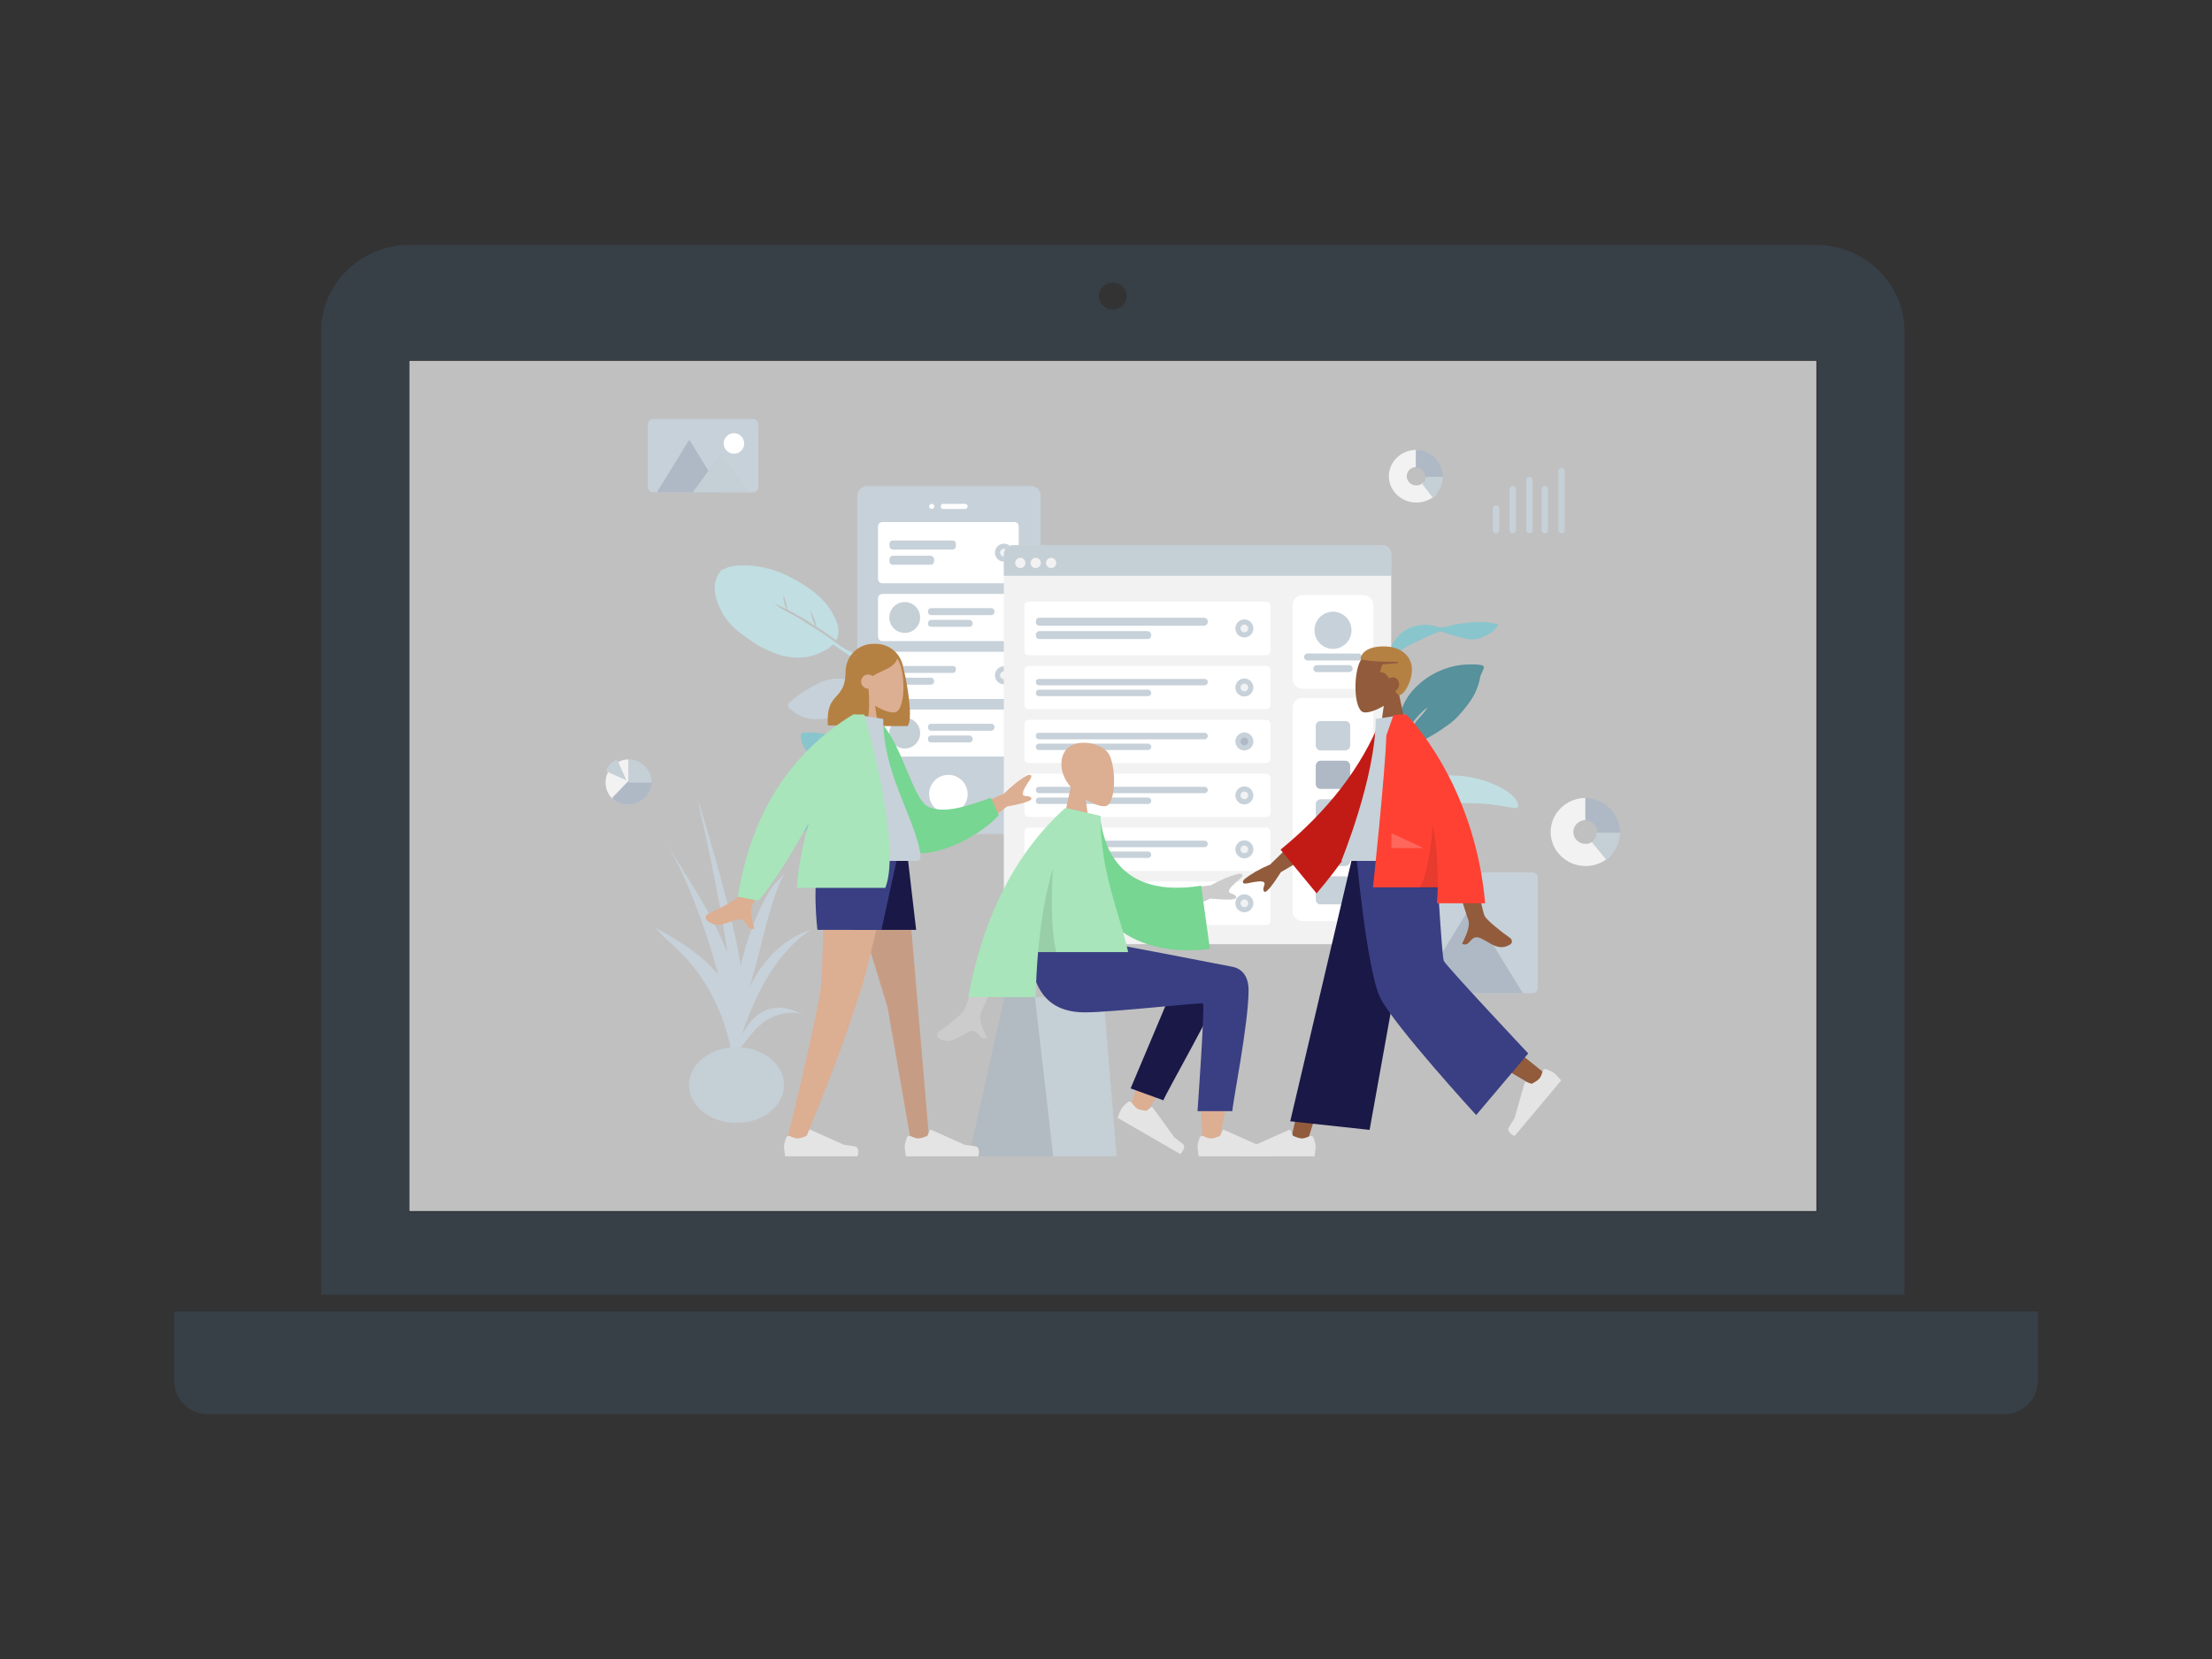 <svg width="4000" height="3000" viewBox="0 0 4000 3000" fill="none" xmlns="http://www.w3.org/2000/svg">
<rect x="0" y="0" width="4000" height="3000" fill="#333333" stroke="none"/>
<path fill-rule="evenodd" clip-rule="evenodd" d="M741.448 442.631H3283.15C3371.56 442.631 3443.89 512.732 3443.89 598.423V2341.38H580.71V598.423C580.71 512.732 653.038 442.631 741.448 442.631ZM2012.3 511.07C1998.43 511.07 1987.19 521.962 1987.19 535.4C1987.19 548.838 1998.43 559.729 2012.3 559.729C2026.17 559.729 2037.42 548.838 2037.42 535.4C2037.42 521.962 2026.17 511.07 2012.3 511.07ZM739.604 651.981H3285V2190.45H739.604V651.981Z" fill="#373F47"/>
<path d="M3285 651.982H739.603V2190.45H3285V651.982Z" fill="#C0C0C0" stroke="black" stroke-width="0.666" stroke-miterlimit="2.613"/>
<path fill-rule="evenodd" clip-rule="evenodd" d="M315.002 2371.52H3685V2497.09C3685 2530.24 3657.88 2557.37 3624.72 2557.37H375.281C342.126 2557.37 315.002 2530.24 315.002 2497.09V2371.52Z" fill="#373F47"/>
<path fill-rule="evenodd" clip-rule="evenodd" d="M2700.92 1127.58C2699.8 1126.76 2697.14 1126.47 2695.9 1126.23C2690.75 1125.21 2685.45 1124.77 2680.2 1124.77C2664.02 1124.8 2647.58 1126.39 2631.67 1129.14C2621.57 1130.88 2609.36 1136.75 2599.31 1133.56C2581.8 1128.01 2564.11 1128.28 2547.5 1136.21C2532.32 1143.46 2520.79 1157.24 2514.06 1172.12C2513.05 1174.37 2508.93 1182.64 2507.76 1188.22C2507.26 1189.36 2506.79 1190.51 2506.35 1191.67C2505.13 1194.98 2504.03 1198.34 2503.01 1201.71C2502.57 1203.15 2501.48 1206.33 2502.78 1206.94C2500.7 1210.78 2498.85 1214.74 2497.32 1218.83C2492.85 1230.71 2487.96 1243.75 2486.39 1256.35C2485.81 1261.01 2485.79 1265.7 2486.33 1270.38C2486.6 1272.69 2486.48 1277.33 2488.05 1279.09C2491.37 1282.82 2493.08 1277.6 2492.7 1275.11C2489.84 1256.17 2495.37 1238.39 2501.92 1220.58C2506.15 1209.07 2513.11 1198.54 2520.9 1189C2527.21 1181.28 2533.98 1175.2 2542.62 1170.08C2553.2 1163.82 2564.5 1158.76 2575.7 1153.69C2583.06 1150.35 2590.44 1147.1 2598.01 1144.22C2599.69 1143.58 2602.34 1141.94 2604.21 1141.93C2608.16 1141.92 2613.75 1144.83 2617.57 1145.91C2630.11 1149.48 2642.81 1154.04 2655.78 1155.86C2664.09 1157.03 2671.88 1155.72 2679.66 1152.95C2680.45 1152.67 2681.78 1151.94 2683.41 1150.9C2689.19 1148.68 2694.65 1145.88 2699.4 1141.85C2702.14 1139.53 2704.63 1136.53 2706.9 1133.78C2707.57 1132.96 2707.87 1132.02 2707.88 1131.12C2708.4 1130.85 2708.74 1130.54 2708.82 1130.17C2709.38 1127.47 2704.22 1127.42 2700.92 1127.58Z" fill="#89C5CC"/>
<path fill-rule="evenodd" clip-rule="evenodd" d="M2679.05 1202.8C2671.85 1201.24 2663.9 1201.36 2656.57 1201.49C2617.23 1202.02 2578.61 1220.48 2553.47 1249.97C2532.06 1275.08 2526.18 1306.29 2521.95 1337.85C2521.53 1340.98 2521.35 1344.1 2521.12 1347.24C2521.07 1347.91 2520.99 1348.51 2520.91 1349.08C2519.25 1350.55 2518.38 1352.27 2519.36 1354.15C2515.7 1362.1 2512.6 1370.25 2509.94 1378.65C2502.11 1403.38 2494.15 1428.58 2499.06 1454.58C2500.2 1440.27 2502.61 1425.64 2505.49 1411.56C2505.66 1410.75 2505.84 1409.95 2506.02 1409.15C2506.05 1409.07 2506.06 1408.99 2506.08 1408.9C2507.1 1404.59 2508.43 1400.41 2510.04 1396.3C2510.06 1396.25 2510.07 1396.21 2510.09 1396.16C2510.3 1395.62 2510.53 1395.08 2510.75 1394.54C2511.21 1393.43 2511.69 1392.31 2512.19 1391.21C2512.36 1390.83 2512.53 1390.45 2512.68 1390.06C2515.03 1384.36 2516.02 1377.94 2518.13 1372.03C2518.63 1370.69 2519.16 1369.36 2519.71 1368.02C2519.74 1367.95 2519.77 1367.87 2519.81 1367.79C2521.29 1364.21 2522.94 1360.68 2524.68 1357.18C2525.63 1356.48 2526.13 1354.73 2526.95 1353.14C2527.12 1352.83 2528.43 1350.74 2528.83 1349.54C2529.85 1347.57 2530.87 1345.61 2531.91 1343.65C2531.87 1343.66 2531.84 1343.67 2531.81 1343.68C2532.84 1341.8 2533.88 1339.92 2534.91 1338.05C2535.13 1337.64 2535.36 1337.23 2535.59 1336.82C2535.96 1336.17 2536.33 1335.51 2536.7 1334.86C2540.14 1328.75 2543.8 1322.76 2547.59 1316.84C2548.94 1314.73 2552.18 1311.71 2552.8 1309.33C2552.82 1309.25 2552.83 1309.17 2552.84 1309.08C2561.07 1297.62 2570.55 1287.05 2581.92 1278.67C2580.54 1280.15 2577.62 1285.14 2576.85 1286.13C2574.49 1289.16 2571.92 1291.98 2569.35 1294.83C2564.74 1299.94 2560.24 1305.21 2556.23 1310.79C2548.92 1320.99 2542.61 1331.72 2536.64 1342.67C2536.59 1342.73 2536.52 1342.79 2536.47 1342.86C2533.47 1346.52 2531.59 1352.06 2529.43 1356.25C2537.97 1352.33 2547.41 1349.77 2556.18 1346.29C2564.92 1342.82 2573.43 1338.96 2581.64 1334.42C2592.55 1328.38 2603.87 1321.57 2614.18 1313.86C2626 1306.6 2635.93 1296.6 2644.69 1286.11C2655.06 1273.69 2664.56 1261.17 2670.44 1246.09C2673.33 1238.69 2675.6 1230.97 2676.95 1223.15C2677 1222.81 2677.08 1222.44 2677.16 1222.06C2678.54 1219.36 2679.77 1216.6 2680.81 1213.78C2682.45 1209.3 2686.32 1204.37 2679.05 1202.8Z" fill="#56919C"/>
<path fill-rule="evenodd" clip-rule="evenodd" d="M2744.37 1451.67C2740.17 1442.15 2731.29 1434.8 2722.57 1429.34C2688.5 1408.05 2648.55 1400.71 2609.09 1402.31C2587.46 1403.18 2565.67 1407.89 2545.12 1414.13C2533.26 1417.73 2521.75 1422.45 2511.43 1429.25C2504.47 1433.84 2498.26 1439.28 2492.57 1445.34C2485.64 1452.72 2478.94 1460.49 2472.99 1468.68C2470.65 1471.91 2457.51 1488.58 2462.92 1492.38C2462.61 1492.8 2462.34 1493.22 2462.14 1493.62C2438.1 1505.07 2416.66 1522.69 2396.48 1539.5C2378.93 1554.13 2361.94 1569.32 2346.54 1586.18C2326.26 1608.37 2307.33 1631.93 2290.01 1656.46C2286.28 1661.74 2282.65 1667.07 2279.05 1672.43C2275.98 1677 2272.91 1681.57 2269.84 1686.15C2266.4 1691.27 2261.72 1696.72 2259.3 1702.44C2257.19 1707.42 2261.53 1709.18 2264.52 1704.78C2268.12 1699.47 2271.5 1693.99 2275.14 1688.69C2279.97 1681.66 2284.81 1674.63 2289.68 1667.63C2323.5 1618.95 2363.62 1575.24 2410.26 1538.44C2429.13 1523.55 2448.36 1510.31 2469.59 1498.89C2488.25 1488.85 2508.41 1480.43 2528.16 1473.2C2547.35 1466.18 2566.77 1459.74 2587.06 1456.3C2603.52 1453.52 2620.28 1452.6 2637.02 1452.47C2658.27 1452.29 2679.35 1452.32 2700.46 1455.19C2711.43 1456.67 2722.32 1458.67 2733.26 1460.36C2735.23 1460.66 2737.3 1461.05 2739.28 1461.21C2745.87 1461.75 2746.65 1456.85 2744.37 1451.67Z" fill="#C1DEE2"/>
<path fill-rule="evenodd" clip-rule="evenodd" d="M1441.49 1258.78C1438.31 1261.27 1435.2 1263.81 1432.16 1266.46C1429.84 1268.48 1425.74 1270.9 1424.91 1273.95C1424.04 1277.13 1426.77 1280.11 1428.93 1282.03C1440.33 1292.19 1453.17 1299.06 1468.97 1300.2C1493.29 1301.96 1514.47 1295.95 1535.57 1284.1C1550.4 1275.78 1560.22 1263.48 1562.36 1246.87C1580.02 1253.98 1597.1 1263.77 1611.61 1275.8C1618.77 1281.74 1624.94 1288.31 1630.64 1295.6C1634.3 1300.27 1637.83 1305.01 1641.11 1309.93C1642.54 1312.07 1643.99 1315.87 1646.34 1317.1C1649.1 1318.55 1652.44 1316.28 1652.3 1313.3C1652.19 1310.83 1649.43 1307.96 1648.14 1305.93C1645.99 1302.57 1643.82 1299.23 1641.53 1295.96C1637.82 1290.66 1633.98 1285.44 1629.81 1280.49C1620.41 1269.36 1608.46 1260.16 1596.07 1252.32C1572.29 1237.28 1546.21 1227.8 1517.28 1227C1499.5 1226.5 1484.54 1232.39 1469.33 1241.18C1459.86 1246.65 1450.08 1252.03 1441.49 1258.78Z" fill="#C7D1D9"/>
<path fill-rule="evenodd" clip-rule="evenodd" d="M1632.65 1259.5C1614.17 1240.42 1595.61 1221.58 1574.96 1204.78C1562.79 1194.88 1549.96 1185.87 1537.4 1176.49C1538.84 1177.76 1540.27 1179.07 1541.65 1180.41C1537.73 1177.74 1532.6 1176.24 1528.44 1173.76C1523.8 1171.01 1519.37 1167.86 1515.02 1164.68C1506.53 1158.48 1498.17 1152.17 1489.45 1146.29C1479.73 1139.75 1469.65 1133.7 1459.77 1127.4C1451.38 1122.06 1442.88 1116.21 1433.91 1111.84C1429.01 1109.45 1424.11 1106.63 1419.2 1104.15C1417.55 1103.32 1400.87 1092.76 1400.91 1092.73C1401.84 1092.03 1410.23 1095.98 1411.53 1096.52C1415.32 1098.07 1418.95 1099.93 1422.59 1101.78C1420.59 1097.82 1419.01 1093.66 1418.15 1089.29C1417.88 1087.94 1415.75 1078.11 1416.84 1077.28C1417.38 1076.87 1422.71 1094.46 1422.98 1096.15C1423.2 1097.52 1423.17 1099.5 1423.62 1100.8C1424.34 1102.9 1424.31 1102.27 1425.9 1103.45C1428.82 1105.62 1432.71 1106.98 1435.87 1108.79C1437.58 1109.74 1442.86 1113.53 1446.05 1114.61C1455.68 1119.3 1465.44 1126.51 1474.59 1132.5C1472.19 1127.98 1470.36 1123.25 1469.03 1118.29C1468.71 1117.11 1465.29 1106.56 1466.12 1105.93C1467.05 1105.22 1473.57 1121.35 1473.96 1122.87C1474.68 1125.71 1474.82 1128.86 1475.72 1131.62C1476.71 1134.65 1479.78 1135.72 1482.55 1137.49C1492.75 1143.98 1502.6 1150.88 1512.28 1158.1C1522.85 1139.27 1510.67 1116.53 1500.4 1100.72C1493 1089.34 1483.04 1079.57 1472.51 1071.05C1458.47 1059.67 1442.41 1050.58 1426.37 1042.27C1407.67 1032.58 1387.47 1026.58 1366.46 1023.81C1355.47 1022.36 1344.23 1022.4 1333.14 1022.87C1327.72 1023.09 1322.51 1023.81 1317.32 1025.58C1314.97 1026.39 1312.71 1027.39 1310.51 1028.52C1308.83 1029.38 1304.78 1030.28 1303.81 1031.56C1295.88 1041.91 1291.83 1052.21 1292.45 1065.21C1293.03 1077.52 1296.91 1089.83 1302.17 1100.8C1308.03 1113.03 1315.57 1124.12 1325.43 1133.43C1332.95 1140.53 1341.36 1146.71 1349.71 1152.81C1379.42 1174.51 1417.09 1193.39 1455.57 1188.54C1468.03 1186.97 1479.87 1182.6 1490.94 1176.67C1493.55 1175.27 1496.15 1173.86 1498.61 1172.21C1500.27 1171.1 1504.71 1166.08 1506.38 1165.9C1508.66 1165.65 1513.6 1170.32 1515.74 1171.74C1532.06 1182.53 1547.96 1193.92 1563.52 1205.76C1580.07 1218.36 1595.82 1231.82 1611.1 1245.9C1617.59 1251.9 1624.05 1257.91 1630.36 1264.1C1631.83 1265.54 1635.42 1270.85 1638.09 1271.09C1639.77 1271.24 1640.91 1269.8 1640.67 1268.24C1640.25 1265.52 1634.55 1261.46 1632.65 1259.5Z" fill="#C1DEE2"/>
<mask id="mask0_0_1" style="mask-type:luminance" maskUnits="userSpaceOnUse" x="1438" y="878" width="445" height="633">
<path d="M1882.2 878.577H1438.68V1510.33H1882.2V878.577Z" fill="white"/>
</mask>
<g mask="url(#mask0_0_1)">
<path fill-rule="evenodd" clip-rule="evenodd" d="M1466.87 1324.52C1463.79 1324.52 1460.72 1324.58 1457.65 1324.74C1455.31 1324.86 1451.73 1324.38 1449.75 1325.84C1447.69 1327.35 1447.83 1330.46 1448.15 1332.65C1449.85 1344.24 1454 1354.52 1462.68 1362.74C1476.05 1375.39 1491.38 1381.81 1509.51 1384.67C1522.25 1386.68 1534.01 1383.89 1543.38 1374.83C1550.24 1387.55 1555.43 1401.63 1558.04 1415.83C1559.33 1422.84 1559.72 1429.77 1559.49 1436.9C1559.35 1441.47 1559.1 1446.04 1558.61 1450.59C1558.39 1452.56 1557.39 1455.55 1558.16 1457.42C1559.07 1459.62 1562.13 1459.83 1563.5 1457.96C1564.65 1456.4 1564.44 1453.34 1564.67 1451.5C1565.06 1448.44 1565.42 1445.38 1565.68 1442.3C1566.1 1437.32 1566.41 1432.33 1566.39 1427.33C1566.34 1416.11 1563.84 1404.84 1560.43 1394.18C1553.88 1373.74 1543.26 1355.57 1526.73 1341.31C1516.57 1332.55 1504.94 1329 1491.75 1327.09C1483.53 1325.9 1475.19 1324.52 1466.87 1324.52Z" fill="#89C5CC"/>
<path fill-rule="evenodd" clip-rule="evenodd" d="M1514.31 1405.81C1481.11 1405.81 1458.74 1432.57 1448.17 1460.39C1444.18 1470.88 1443.25 1482.39 1441.71 1493.4C1441.22 1496.94 1441.4 1502.32 1439.97 1505.47C1439.45 1506.61 1438.26 1507.02 1438.83 1508.58C1439.17 1509.52 1439.85 1510.1 1440.87 1510.28C1442.96 1510.67 1445.91 1508.39 1447.7 1507.5C1462.55 1500.04 1472.31 1488.52 1480.27 1474.43C1485.21 1465.7 1490.21 1456.63 1493.14 1447.04C1494.93 1441.18 1495.98 1435.01 1496.59 1428.93C1496.83 1426.53 1497.06 1424.08 1497.05 1421.68C1497.03 1419.29 1495.92 1418.02 1495.12 1415.94C1506.2 1411.75 1518.71 1410.61 1529.93 1414.95C1540.31 1418.97 1548.93 1426.74 1553.76 1436.5C1555.02 1439.04 1555.98 1441.72 1556.69 1444.45C1557.15 1446.24 1557.17 1448.55 1558.03 1450.17C1560.1 1454.09 1564.46 1451.47 1564.04 1447.82C1562.87 1437.65 1557.05 1427.43 1549.61 1420.36C1540.23 1411.43 1527.51 1405.81 1514.31 1405.81Z" fill="#89C5CC"/>
<path d="M1863.62 878.577H1568.71C1558.45 878.577 1550.14 886.896 1550.14 897.158V1489.42C1550.14 1499.68 1558.45 1508 1568.71 1508H1863.62C1873.88 1508 1882.2 1499.68 1882.2 1489.42V897.158C1882.2 886.896 1873.88 878.577 1863.62 878.577Z" fill="#C7D1D9"/>
<path d="M1715 1470.84C1734.24 1470.84 1749.84 1455.24 1749.84 1436C1749.84 1416.76 1734.24 1401.16 1715 1401.16C1695.77 1401.16 1680.17 1416.76 1680.17 1436C1680.17 1455.24 1695.77 1470.84 1715 1470.84Z" fill="white"/>
<path d="M1684.82 920.384C1687.38 920.384 1689.46 918.304 1689.46 915.739C1689.46 913.173 1687.38 911.094 1684.82 911.094C1682.25 911.094 1680.17 913.173 1680.17 915.739C1680.17 918.304 1682.25 920.384 1684.82 920.384Z" fill="white"/>
<path d="M1745.19 911.094H1705.72C1703.15 911.094 1701.07 913.173 1701.07 915.739C1701.07 918.304 1703.15 920.384 1705.72 920.384H1745.19C1747.76 920.384 1749.84 918.304 1749.84 915.739C1749.84 913.173 1747.76 911.094 1745.19 911.094Z" fill="white"/>
<mask id="mask1_0_1" style="mask-type:luminance" maskUnits="userSpaceOnUse" x="1587" y="943" width="256" height="426">
<path d="M1842.72 943.61H1587.29V1368.65H1842.72V943.61Z" fill="white"/>
</mask>
<g mask="url(#mask1_0_1)">
<mask id="mask2_0_1" style="mask-type:luminance" maskUnits="userSpaceOnUse" x="1587" y="943" width="256" height="113">
<path d="M1842.72 943.61H1587.29V1055.1H1842.72V943.61Z" fill="white"/>
</mask>
<g mask="url(#mask2_0_1)">
<path d="M1833.43 943.61H1596.58C1591.45 943.61 1587.29 947.77 1587.29 952.901V1045.8C1587.29 1050.94 1591.45 1055.1 1596.58 1055.1H1833.43C1838.56 1055.1 1842.72 1050.94 1842.72 1045.8V952.901C1842.72 947.77 1838.56 943.61 1833.43 943.61Z" fill="white"/>
<mask id="mask3_0_1" style="mask-type:luminance" maskUnits="userSpaceOnUse" x="1608" y="977" width="121" height="45">
<path d="M1728.94 977.056H1608.19V1021.65H1728.94V977.056Z" fill="white"/>
</mask>
<g mask="url(#mask3_0_1)">
<path d="M1721.97 977.056H1615.15C1611.31 977.056 1608.19 980.175 1608.19 984.024V986.811C1608.19 990.659 1611.31 993.779 1615.15 993.779H1721.97C1725.82 993.779 1728.94 990.659 1728.94 986.811V984.024C1728.94 980.175 1725.82 977.056 1721.97 977.056Z" fill="#C7D1D9"/>
<path d="M1682.27 1004.93H1615.15C1611.31 1004.93 1608.19 1008.05 1608.19 1011.89V1014.68C1608.19 1018.53 1611.31 1021.65 1615.15 1021.65H1682.27C1686.12 1021.65 1689.24 1018.53 1689.24 1014.68V1011.89C1689.24 1008.05 1686.12 1004.93 1682.27 1004.93Z" fill="#C7D1D9"/>
</g>
<path d="M1815.42 1015.61C1824.4 1015.61 1831.68 1008.33 1831.68 999.353C1831.68 990.374 1824.4 983.095 1815.42 983.095C1806.44 983.095 1799.17 990.374 1799.17 999.353C1799.17 1008.33 1806.44 1015.61 1815.42 1015.61Z" fill="#C7D1D9"/>
<path d="M1815.42 1006.32C1819.27 1006.32 1822.39 1003.2 1822.39 999.353C1822.39 995.505 1819.27 992.385 1815.42 992.385C1811.57 992.385 1808.45 995.505 1808.45 999.353C1808.45 1003.2 1811.57 1006.32 1815.42 1006.32Z" fill="#F2F2F2"/>
</g>
<mask id="mask4_0_1" style="mask-type:luminance" maskUnits="userSpaceOnUse" x="1587" y="1073" width="256" height="87">
<path d="M1842.72 1073.68H1587.29V1159.61H1842.72V1073.68Z" fill="white"/>
</mask>
<g mask="url(#mask4_0_1)">
<path d="M1833.43 1073.68H1596.58C1591.45 1073.68 1587.29 1077.84 1587.29 1082.97V1150.32C1587.29 1155.45 1591.45 1159.61 1596.58 1159.61H1833.43C1838.56 1159.61 1842.72 1155.45 1842.72 1150.32V1082.97C1842.72 1077.84 1838.56 1073.68 1833.43 1073.68Z" fill="white"/>
<mask id="mask5_0_1" style="mask-type:luminance" maskUnits="userSpaceOnUse" x="1677" y="1099" width="122" height="35">
<path d="M1798.6 1099.46H1677.85V1133.83H1798.6V1099.46Z" fill="white"/>
</mask>
<g mask="url(#mask5_0_1)">
<path d="M1792.16 1099.46H1684.3C1680.74 1099.46 1677.85 1102.34 1677.85 1105.9C1677.85 1109.46 1680.74 1112.35 1684.3 1112.35H1792.16C1795.71 1112.35 1798.6 1109.46 1798.6 1105.9C1798.6 1102.34 1795.71 1099.46 1792.16 1099.46Z" fill="#C7D1D9"/>
<path d="M1752.46 1120.94H1684.3C1680.74 1120.94 1677.85 1123.83 1677.85 1127.39C1677.85 1130.95 1680.74 1133.83 1684.3 1133.83H1752.46C1756.02 1133.83 1758.9 1130.95 1758.9 1127.39C1758.9 1123.83 1756.02 1120.94 1752.46 1120.94Z" fill="#C7D1D9"/>
</g>
<path d="M1636.05 1144.52C1651.44 1144.52 1663.92 1132.04 1663.92 1116.64C1663.92 1101.25 1651.44 1088.77 1636.05 1088.77C1620.66 1088.77 1608.19 1101.25 1608.19 1116.64C1608.19 1132.04 1620.66 1144.52 1636.05 1144.52Z" fill="#C5CFD6"/>
</g>
<mask id="mask6_0_1" style="mask-type:luminance" maskUnits="userSpaceOnUse" x="1587" y="1178" width="256" height="87">
<path d="M1842.72 1178.19H1587.29V1264.13H1842.72V1178.19Z" fill="white"/>
</mask>
<g mask="url(#mask6_0_1)">
<path d="M1833.43 1178.19H1596.58C1591.45 1178.19 1587.29 1182.35 1587.29 1187.48V1254.84C1587.29 1259.97 1591.45 1264.13 1596.58 1264.13H1833.43C1838.56 1264.13 1842.72 1259.97 1842.72 1254.84V1187.48C1842.72 1182.35 1838.56 1178.19 1833.43 1178.19Z" fill="white"/>
<mask id="mask7_0_1" style="mask-type:luminance" maskUnits="userSpaceOnUse" x="1608" y="1203" width="121" height="36">
<path d="M1728.94 1203.97H1608.19V1238.35H1728.94V1203.97Z" fill="white"/>
</mask>
<g mask="url(#mask7_0_1)">
<path d="M1722.49 1203.97H1614.63C1611.07 1203.97 1608.19 1206.86 1608.19 1210.42C1608.19 1213.98 1611.07 1216.86 1614.63 1216.86H1722.49C1726.05 1216.86 1728.94 1213.98 1728.94 1210.42C1728.94 1206.86 1726.05 1203.97 1722.49 1203.97Z" fill="#C7D1D9"/>
<path d="M1682.8 1225.46H1614.63C1611.07 1225.46 1608.19 1228.34 1608.19 1231.9C1608.19 1235.46 1611.07 1238.35 1614.63 1238.35H1682.8C1686.35 1238.35 1689.24 1235.46 1689.24 1231.9C1689.24 1228.34 1686.35 1225.46 1682.8 1225.46Z" fill="#C7D1D9"/>
</g>
<path d="M1815.42 1237.42C1824.4 1237.42 1831.68 1230.14 1831.68 1221.16C1831.68 1212.18 1824.4 1204.9 1815.42 1204.9C1806.44 1204.9 1799.17 1212.18 1799.17 1221.16C1799.17 1230.14 1806.44 1237.42 1815.42 1237.42Z" fill="#C7D1D9"/>
<path d="M1815.42 1228.13C1819.27 1228.13 1822.39 1225.01 1822.39 1221.16C1822.39 1217.31 1819.27 1214.19 1815.42 1214.19C1811.57 1214.19 1808.45 1217.31 1808.45 1221.16C1808.45 1225.01 1811.57 1228.13 1815.42 1228.13Z" fill="#F2F2F2"/>
</g>
<mask id="mask8_0_1" style="mask-type:luminance" maskUnits="userSpaceOnUse" x="1587" y="1282" width="256" height="87">
<path d="M1842.72 1282.71H1587.29V1368.65H1842.72V1282.71Z" fill="white"/>
</mask>
<g mask="url(#mask8_0_1)">
<path d="M1833.43 1282.71H1596.58C1591.45 1282.71 1587.29 1286.87 1587.29 1292V1359.36C1587.29 1364.49 1591.45 1368.65 1596.58 1368.65H1833.43C1838.56 1368.65 1842.72 1364.49 1842.72 1359.36V1292C1842.72 1286.87 1838.56 1282.71 1833.43 1282.71Z" fill="white"/>
<mask id="mask9_0_1" style="mask-type:luminance" maskUnits="userSpaceOnUse" x="1677" y="1308" width="122" height="35">
<path d="M1798.6 1308.49H1677.85V1342.87H1798.6V1308.49Z" fill="white"/>
</mask>
<g mask="url(#mask9_0_1)">
<path d="M1792.16 1308.49H1684.3C1680.74 1308.49 1677.85 1311.38 1677.85 1314.94C1677.85 1318.5 1680.74 1321.38 1684.3 1321.38H1792.16C1795.71 1321.38 1798.6 1318.5 1798.6 1314.94C1798.6 1311.38 1795.71 1308.49 1792.16 1308.49Z" fill="#C7D1D9"/>
<path d="M1752.46 1329.98H1684.3C1680.74 1329.98 1677.85 1332.86 1677.85 1336.42C1677.85 1339.98 1680.74 1342.87 1684.3 1342.87H1752.46C1756.02 1342.87 1758.9 1339.98 1758.9 1336.42C1758.9 1332.86 1756.02 1329.98 1752.46 1329.98Z" fill="#C7D1D9"/>
</g>
<path d="M1636.05 1353.55C1651.44 1353.55 1663.92 1341.07 1663.92 1325.68C1663.92 1310.29 1651.44 1297.81 1636.05 1297.81C1620.66 1297.81 1608.19 1310.29 1608.19 1325.68C1608.19 1341.07 1620.66 1353.55 1636.05 1353.55Z" fill="#C5CFD6"/>
</g>
</g>
</g>
<mask id="mask10_0_1" style="mask-type:luminance" maskUnits="userSpaceOnUse" x="1814" y="985" width="703" height="723">
<path d="M2516.13 985.417H1814.85V1707.75H2516.13V985.417Z" fill="white"/>
</mask>
<g mask="url(#mask10_0_1)">
<path d="M2497.55 985.417H1833.43C1823.17 985.417 1814.85 993.736 1814.85 1004V1689.17C1814.85 1699.43 1823.17 1707.75 1833.43 1707.75H2497.55C2507.81 1707.75 2516.13 1699.43 2516.13 1689.17V1004C2516.13 993.736 2507.81 985.417 2497.55 985.417Z" fill="#F2F2F2"/>
<path d="M2465.04 1076H2355.9C2345.64 1076 2337.32 1084.32 2337.32 1094.58V1226.97C2337.32 1237.23 2345.64 1245.55 2355.9 1245.55H2465.04C2475.3 1245.55 2483.62 1237.23 2483.62 1226.97V1094.58C2483.62 1084.32 2475.3 1076 2465.04 1076Z" fill="white"/>
<path d="M2410.47 1173.37C2428.94 1173.37 2443.91 1158.33 2443.91 1139.78C2443.91 1121.23 2428.94 1106.19 2410.47 1106.19C2392 1106.19 2377.03 1121.23 2377.03 1139.78C2377.03 1158.33 2392 1173.37 2410.47 1173.37Z" fill="#C7D1D9"/>
<path d="M2456.42 1181.77H2364.52C2361.04 1181.77 2358.22 1184.59 2358.22 1188.07C2358.22 1191.54 2361.04 1194.36 2364.52 1194.36H2456.42C2459.9 1194.36 2462.72 1191.54 2462.72 1188.07C2462.72 1184.59 2459.9 1181.77 2456.42 1181.77Z" fill="#C7D1D9"/>
<path d="M2439.7 1202.76H2381.24C2377.76 1202.76 2374.94 1205.58 2374.94 1209.06C2374.94 1212.54 2377.76 1215.36 2381.24 1215.36H2439.7C2443.18 1215.36 2446 1212.54 2446 1209.06C2446 1205.58 2443.18 1202.76 2439.7 1202.76Z" fill="#C7D1D9"/>
<path d="M1814.85 1004C1814.85 993.737 1823.17 985.417 1833.43 985.417H2497.55C2507.81 985.417 2516.13 993.737 2516.13 1004V1041.16H1814.85V1004Z" fill="#C5CFD6"/>
<path d="M1845.04 1027.22C1850.17 1027.22 1854.33 1023.06 1854.33 1017.93C1854.33 1012.8 1850.17 1008.64 1845.04 1008.64C1839.91 1008.64 1835.75 1012.8 1835.75 1017.93C1835.75 1023.06 1839.91 1027.22 1845.04 1027.22Z" fill="#F2F2F2"/>
<path d="M1872.91 1027.22C1878.04 1027.22 1882.2 1023.06 1882.2 1017.93C1882.2 1012.8 1878.04 1008.64 1872.91 1008.64C1867.78 1008.64 1863.62 1012.8 1863.62 1017.93C1863.62 1023.06 1867.78 1027.22 1872.91 1027.22Z" fill="#F2F2F2"/>
<path d="M1900.77 1027.22C1905.9 1027.22 1910.06 1023.06 1910.06 1017.93C1910.06 1012.8 1905.9 1008.64 1900.77 1008.64C1895.64 1008.64 1891.48 1012.8 1891.48 1017.93C1891.48 1023.06 1895.64 1027.22 1900.77 1027.22Z" fill="#F2F2F2"/>
<mask id="mask11_0_1" style="mask-type:luminance" maskUnits="userSpaceOnUse" x="2337" y="1261" width="147" height="405">
<path d="M2483.62 1261.81H2337.32V1665.94H2483.62V1261.81Z" fill="white"/>
</mask>
<g mask="url(#mask11_0_1)">
<path d="M2465.04 1261.81H2355.9C2345.64 1261.81 2337.32 1270.13 2337.32 1280.39V1647.36C2337.32 1657.62 2345.64 1665.94 2355.9 1665.94H2465.04C2475.3 1665.94 2483.62 1657.62 2483.62 1647.36V1280.39C2483.62 1270.13 2475.3 1261.81 2465.04 1261.81Z" fill="white"/>
<mask id="mask12_0_1" style="mask-type:luminance" maskUnits="userSpaceOnUse" x="2379" y="1303" width="63" height="333">
<path d="M2441.82 1303.61H2379.12V1635.75H2441.82V1303.61Z" fill="white"/>
</mask>
<g mask="url(#mask12_0_1)">
<path d="M2432.53 1303.61H2388.41C2383.28 1303.61 2379.12 1307.77 2379.12 1312.9V1347.74C2379.12 1352.87 2383.28 1357.03 2388.41 1357.03H2432.53C2437.66 1357.03 2441.82 1352.87 2441.82 1347.74V1312.9C2441.82 1307.77 2437.66 1303.61 2432.53 1303.61Z" fill="#C7D1D9"/>
<path d="M2432.53 1375.62H2388.41C2383.28 1375.62 2379.12 1379.77 2379.12 1384.91V1417.42C2379.12 1422.55 2383.28 1426.71 2388.41 1426.71H2432.53C2437.66 1426.71 2441.82 1422.55 2441.82 1417.42V1384.91C2441.82 1379.77 2437.66 1375.62 2432.53 1375.62Z" fill="#AFB9C5"/>
<path d="M2432.53 1445.29H2388.41C2383.28 1445.29 2379.12 1449.45 2379.12 1454.58V1487.1C2379.12 1492.23 2383.28 1496.39 2388.41 1496.39H2432.53C2437.66 1496.39 2441.82 1492.23 2441.82 1487.1V1454.58C2441.82 1449.45 2437.66 1445.29 2432.53 1445.29Z" fill="#C7D1D9"/>
<path d="M2432.53 1584.65H2388.41C2383.28 1584.65 2379.12 1588.81 2379.12 1593.94V1626.46C2379.12 1631.59 2383.28 1635.75 2388.41 1635.75H2432.53C2437.66 1635.75 2441.82 1631.59 2441.82 1626.46V1593.94C2441.82 1588.81 2437.66 1584.65 2432.53 1584.65Z" fill="#C7D1D9"/>
<path d="M2432.53 1514.97H2388.41C2383.28 1514.97 2379.12 1519.13 2379.12 1524.26V1556.78C2379.12 1561.91 2383.28 1566.07 2388.41 1566.07H2432.53C2437.66 1566.07 2441.82 1561.91 2441.82 1556.78V1524.26C2441.82 1519.13 2437.66 1514.97 2432.53 1514.97Z" fill="#C5CFD6"/>
</g>
</g>
<mask id="mask13_0_1" style="mask-type:luminance" maskUnits="userSpaceOnUse" x="1852" y="1087" width="446" height="586">
<path d="M2297.85 1087.61H1852.01V1672.91H2297.85V1087.61Z" fill="white"/>
</mask>
<g mask="url(#mask13_0_1)">
<mask id="mask14_0_1" style="mask-type:luminance" maskUnits="userSpaceOnUse" x="1852" y="1087" width="446" height="99">
<path d="M2297.85 1087.61H1852.01V1185.16H2297.85V1087.61Z" fill="white"/>
</mask>
<g mask="url(#mask14_0_1)">
<path d="M2288.56 1087.61H1861.3C1856.17 1087.61 1852.01 1091.77 1852.01 1096.9V1175.87C1852.01 1181 1856.17 1185.16 1861.3 1185.16H2288.56C2293.69 1185.16 2297.85 1181 2297.85 1175.87V1096.9C2297.85 1091.77 2293.69 1087.61 2288.56 1087.61Z" fill="white"/>
<mask id="mask15_0_1" style="mask-type:luminance" maskUnits="userSpaceOnUse" x="1872" y="1116" width="313" height="40">
<path d="M2184.07 1116.88H1872.91V1155.9H2184.07V1116.88Z" fill="white"/>
</mask>
<g mask="url(#mask15_0_1)">
<path d="M2177.1 1116.88H1879.87C1876.03 1116.88 1872.91 1120 1872.91 1123.84V1124.54C1872.91 1128.39 1876.03 1131.51 1879.87 1131.51H2177.1C2180.95 1131.51 2184.07 1128.39 2184.07 1124.54V1123.84C2184.07 1120 2180.95 1116.88 2177.1 1116.88Z" fill="#C7D1D9"/>
<path d="M2074.8 1141.26H1879.87C1876.03 1141.26 1872.91 1144.38 1872.91 1148.23V1148.93C1872.91 1152.78 1876.03 1155.9 1879.87 1155.9H2074.8C2078.65 1155.9 2081.77 1152.78 2081.77 1148.93V1148.23C2081.77 1144.38 2078.65 1141.26 2074.8 1141.26Z" fill="#C7D1D9"/>
</g>
<path d="M2250.2 1152.64C2259.18 1152.64 2266.46 1145.37 2266.46 1136.39C2266.46 1127.41 2259.18 1120.13 2250.2 1120.13C2241.22 1120.13 2233.95 1127.41 2233.95 1136.39C2233.95 1145.37 2241.22 1152.64 2250.2 1152.64Z" fill="#C7D1D9"/>
<path d="M2250.2 1143.35C2254.05 1143.35 2257.17 1140.23 2257.17 1136.39C2257.17 1132.54 2254.05 1129.42 2250.2 1129.42C2246.35 1129.42 2243.24 1132.54 2243.24 1136.39C2243.24 1140.23 2246.35 1143.35 2250.2 1143.35Z" fill="#F2F2F2"/>
</g>
<mask id="mask16_0_1" style="mask-type:luminance" maskUnits="userSpaceOnUse" x="1852" y="1203" width="446" height="80">
<path d="M2297.85 1203.74H1852.01V1282.71H2297.85V1203.74Z" fill="white"/>
</mask>
<g mask="url(#mask16_0_1)">
<path d="M2288.56 1203.74H1861.3C1856.17 1203.74 1852.01 1207.9 1852.01 1213.03V1273.42C1852.01 1278.55 1856.17 1282.71 1861.3 1282.71H2288.56C2293.69 1282.71 2297.85 1278.55 2297.85 1273.42V1213.03C2297.85 1207.9 2293.69 1203.74 2288.56 1203.74Z" fill="white"/>
<mask id="mask17_0_1" style="mask-type:luminance" maskUnits="userSpaceOnUse" x="1872" y="1227" width="313" height="33">
<path d="M2184.07 1227.43H1872.91V1259.02H2184.07V1227.43Z" fill="white"/>
</mask>
<g mask="url(#mask17_0_1)">
<path d="M2178.15 1227.43H1878.83C1875.56 1227.43 1872.91 1230.08 1872.91 1233.36C1872.91 1236.63 1875.56 1239.28 1878.83 1239.28H2178.15C2181.42 1239.28 2184.07 1236.63 2184.07 1233.36C2184.07 1230.08 2181.42 1227.43 2178.15 1227.43Z" fill="#C7D1D9"/>
<path d="M2075.85 1247.18H1878.83C1875.56 1247.18 1872.91 1249.83 1872.91 1253.1C1872.91 1256.37 1875.56 1259.02 1878.83 1259.02H2075.85C2079.12 1259.02 2081.77 1256.37 2081.77 1253.1C2081.77 1249.83 2079.12 1247.18 2075.85 1247.18Z" fill="#C7D1D9"/>
</g>
<path d="M2250.2 1259.48C2259.18 1259.48 2266.46 1252.21 2266.46 1243.23C2266.46 1234.25 2259.18 1226.97 2250.2 1226.97C2241.22 1226.97 2233.95 1234.25 2233.95 1243.23C2233.95 1252.21 2241.22 1259.48 2250.2 1259.48Z" fill="#C7D1D9"/>
<path d="M2250.2 1250.19C2254.05 1250.19 2257.17 1247.07 2257.17 1243.23C2257.17 1239.38 2254.05 1236.26 2250.2 1236.26C2246.35 1236.26 2243.24 1239.38 2243.24 1243.23C2243.24 1247.07 2246.35 1250.19 2250.2 1250.19Z" fill="#F2F2F2"/>
</g>
<mask id="mask18_0_1" style="mask-type:luminance" maskUnits="userSpaceOnUse" x="1852" y="1301" width="446" height="80">
<path d="M2297.85 1301.29H1852.01V1380.26H2297.85V1301.29Z" fill="white"/>
</mask>
<g mask="url(#mask18_0_1)">
<path d="M2288.56 1301.29H1861.3C1856.17 1301.29 1852.01 1305.45 1852.01 1310.58V1370.97C1852.01 1376.1 1856.17 1380.26 1861.3 1380.26H2288.56C2293.69 1380.26 2297.85 1376.1 2297.85 1370.97V1310.58C2297.85 1305.45 2293.69 1301.29 2288.56 1301.29Z" fill="white"/>
<mask id="mask19_0_1" style="mask-type:luminance" maskUnits="userSpaceOnUse" x="1872" y="1324" width="313" height="33">
<path d="M2184.07 1324.98H1872.91V1356.57H2184.07V1324.98Z" fill="white"/>
</mask>
<g mask="url(#mask19_0_1)">
<path d="M2178.15 1324.98H1878.83C1875.56 1324.98 1872.91 1327.63 1872.91 1330.91C1872.91 1334.18 1875.56 1336.83 1878.83 1336.83H2178.15C2181.42 1336.83 2184.07 1334.18 2184.07 1330.91C2184.07 1327.63 2181.42 1324.98 2178.15 1324.98Z" fill="#C7D1D9"/>
<path d="M2075.85 1344.72H1878.83C1875.56 1344.72 1872.91 1347.38 1872.91 1350.65C1872.91 1353.92 1875.56 1356.57 1878.83 1356.57H2075.85C2079.12 1356.57 2081.77 1353.92 2081.77 1350.65C2081.77 1347.38 2079.12 1344.72 2075.85 1344.72Z" fill="#C7D1D9"/>
</g>
<path d="M2250.2 1357.03C2259.18 1357.03 2266.46 1349.76 2266.46 1340.78C2266.46 1331.8 2259.18 1324.52 2250.2 1324.52C2241.22 1324.52 2233.95 1331.8 2233.95 1340.78C2233.95 1349.76 2241.22 1357.03 2250.2 1357.03Z" fill="#C7D1D9"/>
<path d="M2250.2 1347.74C2254.05 1347.74 2257.17 1344.62 2257.17 1340.78C2257.17 1336.93 2254.05 1333.81 2250.2 1333.81C2246.35 1333.81 2243.24 1336.93 2243.24 1340.78C2243.24 1344.62 2246.35 1347.74 2250.2 1347.74Z" fill="#AFB9C5"/>
</g>
<mask id="mask20_0_1" style="mask-type:luminance" maskUnits="userSpaceOnUse" x="1852" y="1593" width="446" height="80">
<path d="M2297.85 1593.94H1852.01V1672.91H2297.85V1593.94Z" fill="white"/>
</mask>
<g mask="url(#mask20_0_1)">
<path d="M2288.56 1593.94H1861.3C1856.17 1593.94 1852.01 1598.1 1852.01 1603.23V1663.62C1852.01 1668.75 1856.17 1672.91 1861.3 1672.91H2288.56C2293.69 1672.91 2297.85 1668.75 2297.85 1663.62V1603.23C2297.85 1598.1 2293.69 1593.94 2288.56 1593.94Z" fill="white"/>
<mask id="mask21_0_1" style="mask-type:luminance" maskUnits="userSpaceOnUse" x="1872" y="1617" width="313" height="33">
<path d="M2184.07 1617.63H1872.91V1649.22H2184.07V1617.63Z" fill="white"/>
</mask>
<g mask="url(#mask21_0_1)">
<path d="M2178.15 1617.63H1878.83C1875.56 1617.63 1872.91 1620.28 1872.91 1623.55C1872.91 1626.82 1875.56 1629.48 1878.83 1629.48H2178.15C2181.42 1629.48 2184.07 1626.82 2184.07 1623.55C2184.07 1620.28 2181.42 1617.63 2178.15 1617.63Z" fill="#C7D1D9"/>
<path d="M2075.85 1637.37H1878.83C1875.56 1637.37 1872.91 1640.02 1872.91 1643.3C1872.91 1646.57 1875.56 1649.22 1878.83 1649.22H2075.85C2079.12 1649.22 2081.77 1646.57 2081.77 1643.3C2081.77 1640.02 2079.12 1637.37 2075.85 1637.37Z" fill="#C7D1D9"/>
</g>
<path d="M2250.2 1649.68C2259.18 1649.68 2266.46 1642.4 2266.46 1633.42C2266.46 1624.45 2259.18 1617.17 2250.2 1617.17C2241.22 1617.17 2233.95 1624.45 2233.95 1633.42C2233.95 1642.4 2241.22 1649.68 2250.2 1649.68Z" fill="#C7D1D9"/>
<path d="M2250.2 1640.39C2254.05 1640.39 2257.17 1637.27 2257.17 1633.42C2257.17 1629.58 2254.05 1626.46 2250.2 1626.46C2246.35 1626.46 2243.24 1629.58 2243.24 1633.42C2243.24 1637.27 2246.35 1640.39 2250.2 1640.39Z" fill="#F2F2F2"/>
</g>
<mask id="mask22_0_1" style="mask-type:luminance" maskUnits="userSpaceOnUse" x="1852" y="1496" width="446" height="80">
<path d="M2297.85 1496.39H1852.01V1575.36H2297.85V1496.39Z" fill="white"/>
</mask>
<g mask="url(#mask22_0_1)">
<path d="M2288.56 1496.39H1861.3C1856.17 1496.39 1852.01 1500.55 1852.01 1505.68V1566.07C1852.01 1571.2 1856.17 1575.36 1861.3 1575.36H2288.56C2293.69 1575.36 2297.85 1571.2 2297.85 1566.07V1505.68C2297.85 1500.55 2293.69 1496.39 2288.56 1496.39Z" fill="white"/>
<mask id="mask23_0_1" style="mask-type:luminance" maskUnits="userSpaceOnUse" x="1872" y="1520" width="313" height="32">
<path d="M2184.07 1520.08H1872.91V1551.67H2184.07V1520.08Z" fill="white"/>
</mask>
<g mask="url(#mask23_0_1)">
<path d="M2178.15 1520.08H1878.83C1875.56 1520.08 1872.91 1522.73 1872.91 1526C1872.91 1529.27 1875.56 1531.93 1878.83 1531.93H2178.15C2181.42 1531.93 2184.07 1529.27 2184.07 1526C2184.07 1522.73 2181.42 1520.08 2178.15 1520.08Z" fill="#C7D1D9"/>
<path d="M2075.85 1539.82H1878.83C1875.56 1539.82 1872.91 1542.47 1872.91 1545.75C1872.91 1549.02 1875.56 1551.67 1878.83 1551.67H2075.85C2079.12 1551.67 2081.77 1549.02 2081.77 1545.75C2081.77 1542.47 2079.12 1539.82 2075.85 1539.82Z" fill="#C7D1D9"/>
</g>
<path d="M2250.2 1552.13C2259.18 1552.13 2266.46 1544.85 2266.46 1535.87C2266.46 1526.9 2259.18 1519.62 2250.2 1519.62C2241.22 1519.62 2233.95 1526.9 2233.95 1535.87C2233.95 1544.85 2241.22 1552.13 2250.2 1552.13Z" fill="#C7D1D9"/>
<path d="M2250.2 1542.84C2254.05 1542.84 2257.17 1539.72 2257.17 1535.87C2257.17 1532.03 2254.05 1528.91 2250.2 1528.91C2246.35 1528.91 2243.24 1532.03 2243.24 1535.87C2243.24 1539.72 2246.35 1542.84 2250.2 1542.84Z" fill="#F2F2F2"/>
</g>
<mask id="mask24_0_1" style="mask-type:luminance" maskUnits="userSpaceOnUse" x="1852" y="1398" width="446" height="80">
<path d="M2297.85 1398.84H1852.01V1477.81H2297.85V1398.84Z" fill="white"/>
</mask>
<g mask="url(#mask24_0_1)">
<path d="M2288.56 1398.84H1861.3C1856.17 1398.84 1852.01 1403 1852.01 1408.13V1468.52C1852.01 1473.65 1856.17 1477.81 1861.3 1477.81H2288.56C2293.69 1477.81 2297.85 1473.65 2297.85 1468.52V1408.13C2297.85 1403 2293.69 1398.84 2288.56 1398.84Z" fill="white"/>
<mask id="mask25_0_1" style="mask-type:luminance" maskUnits="userSpaceOnUse" x="1872" y="1422" width="313" height="33">
<path d="M2184.07 1422.53H1872.91V1454.12H2184.07V1422.53Z" fill="white"/>
</mask>
<g mask="url(#mask25_0_1)">
<path d="M2178.15 1422.53H1878.83C1875.56 1422.53 1872.91 1425.18 1872.91 1428.45C1872.91 1431.73 1875.56 1434.38 1878.83 1434.38H2178.15C2181.42 1434.38 2184.07 1431.73 2184.07 1428.45C2184.07 1425.18 2181.42 1422.53 2178.15 1422.53Z" fill="#C7D1D9"/>
<path d="M2075.85 1442.27H1878.83C1875.56 1442.27 1872.91 1444.93 1872.91 1448.2C1872.91 1451.47 1875.56 1454.12 1878.83 1454.12H2075.85C2079.12 1454.12 2081.77 1451.47 2081.77 1448.2C2081.77 1444.93 2079.12 1442.27 2075.85 1442.27Z" fill="#C7D1D9"/>
</g>
<path d="M2250.2 1454.58C2259.18 1454.58 2266.46 1447.3 2266.46 1438.33C2266.46 1429.35 2259.18 1422.07 2250.2 1422.07C2241.22 1422.07 2233.95 1429.35 2233.95 1438.33C2233.95 1447.3 2241.22 1454.58 2250.2 1454.58Z" fill="#C7D1D9"/>
<path d="M2250.2 1445.29C2254.05 1445.29 2257.17 1442.17 2257.17 1438.33C2257.17 1434.48 2254.05 1431.36 2250.2 1431.36C2246.35 1431.36 2243.24 1434.48 2243.24 1438.33C2243.24 1442.17 2246.35 1445.29 2250.2 1445.29Z" fill="#F2F2F2"/>
</g>
</g>
</g>
<path fill-rule="evenodd" clip-rule="evenodd" d="M1203.95 1522.45C1242.83 1588.02 1288.12 1651.52 1315.31 1723.21C1314.22 1714.76 1313.06 1706.32 1311.76 1697.89C1304.85 1653.2 1296.28 1608.84 1287.26 1564.53C1282.68 1541.97 1277.82 1519.5 1272.84 1497.02C1270.16 1484.95 1267.52 1472.87 1264.79 1460.81C1264.13 1457.89 1263.56 1452.79 1262.73 1447.62C1289.16 1534.8 1314.65 1622.06 1333.29 1711.34C1335.74 1723.06 1337.82 1734.75 1339.53 1746.43C1340.11 1743.77 1340.68 1741.1 1341.31 1738.45C1348.85 1706.6 1360.17 1675.01 1373.64 1645.24C1380.08 1631 1387.48 1617.07 1396.19 1604.09C1401.63 1596 1414.44 1586.39 1419.39 1578.1C1392.29 1628.07 1382.5 1690.59 1366.86 1744.91C1363.04 1758.16 1359.2 1771.4 1355.43 1784.66C1379.03 1737.08 1415.64 1698 1466.54 1681.06C1404.92 1721.99 1367.97 1793.66 1343.06 1866.96C1342.98 1867.83 1342.88 1868.7 1342.8 1869.57C1350.13 1855.59 1359.36 1842.94 1371.87 1834.08C1398.65 1815.12 1428.35 1820.65 1454.33 1836.91C1433.94 1823.89 1397.1 1835.75 1379.94 1848.99C1367.66 1858.47 1357.17 1871.18 1348.06 1883.59C1345.87 1886.56 1342.89 1890.03 1339.75 1893.73C1335.33 1922.53 1328.14 1951.12 1317.96 1979.49C1319.64 1971.35 1318.43 1958.33 1318.89 1952.26C1318.94 1951.6 1318.99 1950.94 1319.04 1950.29C1317.49 1956.5 1315.99 1962.64 1314.55 1968.68C1317.41 1957.15 1318.97 1945.12 1320.18 1932.96C1320.5 1927.73 1320.8 1922.51 1321.13 1917.28C1321.02 1907.36 1320.62 1897.4 1319.93 1887.43C1317.49 1877.74 1314.76 1868.6 1312.51 1861C1304.39 1833.56 1292.49 1807.28 1277.84 1782.76C1264.47 1760.39 1248.47 1740.12 1230 1721.79C1220.04 1711.91 1209.62 1702.51 1199.35 1692.97C1195.63 1689.52 1188.99 1681.04 1183.25 1676.62C1225.07 1699.8 1268.13 1724.88 1298.64 1762.23C1295.06 1748.43 1291.18 1734.81 1287.07 1721.47C1266.22 1653.78 1239.89 1583.63 1203.95 1522.45Z" fill="#C7D1D9"/>
<path d="M1331.86 2030.59C1379.31 2030.59 1417.78 1999.91 1417.78 1962.07C1417.78 1924.23 1379.31 1893.56 1331.86 1893.56C1284.41 1893.56 1245.94 1924.23 1245.94 1962.07C1245.94 1999.91 1284.41 2030.59 1331.86 2030.59Z" fill="#C5CFD6"/>
<path d="M2711.18 919.223C2711.18 916.016 2708.58 913.416 2705.38 913.416C2702.17 913.416 2699.57 916.016 2699.57 919.223V958.707C2699.57 961.914 2702.17 964.514 2705.38 964.514C2708.58 964.514 2711.18 961.914 2711.18 958.707V919.223Z" fill="#C7D1D9"/>
<path d="M2741.37 884.384C2741.37 881.177 2738.77 878.577 2735.56 878.577C2732.36 878.577 2729.76 881.177 2729.76 884.384V958.707C2729.76 961.914 2732.36 964.514 2735.56 964.514C2738.77 964.514 2741.37 961.914 2741.37 958.707V884.384Z" fill="#C7D1D9"/>
<path d="M2771.56 868.126C2771.56 864.919 2768.96 862.319 2765.75 862.319C2762.54 862.319 2759.94 864.919 2759.94 868.126V958.707C2759.94 961.914 2762.54 964.514 2765.75 964.514C2768.96 964.514 2771.56 961.914 2771.56 958.707V868.126Z" fill="#C7D1D9"/>
<path d="M2799.42 884.384C2799.42 881.177 2796.82 878.577 2793.61 878.577C2790.41 878.577 2787.81 881.177 2787.81 884.384V958.707C2787.81 961.914 2790.41 964.514 2793.61 964.514C2796.82 964.514 2799.42 961.914 2799.42 958.707V884.384Z" fill="#C7D1D9"/>
<path d="M2829.61 851.867C2829.61 848.66 2827.01 846.061 2823.8 846.061C2820.6 846.061 2818 848.66 2818 851.867V958.707C2818 961.914 2820.6 964.514 2823.8 964.514C2827.01 964.514 2829.61 961.914 2829.61 958.707V851.867Z" fill="#C5CFD6"/>
<path fill-rule="evenodd" clip-rule="evenodd" d="M1095.01 1414.96C1095.01 1392.05 1113.82 1373.29 1136.8 1373.29V1414.96L1108.24 1445.29C1100.12 1437.88 1095.01 1427 1095.01 1414.96Z" fill="#F2F2F2"/>
<path fill-rule="evenodd" clip-rule="evenodd" d="M1135.84 1412.78H1178.6C1178.6 1423.69 1174.09 1433.92 1166.96 1441.35C1159.12 1449.47 1147.96 1454.58 1135.84 1454.58C1124.68 1454.58 1114.46 1450.18 1106.62 1443.21L1135.84 1412.78Z" fill="#AFB9C5"/>
<path fill-rule="evenodd" clip-rule="evenodd" d="M1178.6 1415.1C1178.6 1392.11 1159.79 1373.29 1136.8 1373.29V1415.1H1178.6ZM1115.91 1373.29L1132.63 1410.92L1095.01 1394.2C1098.73 1384.44 1107.08 1377.01 1115.91 1373.29Z" fill="#C5CFD6"/>
<path fill-rule="evenodd" clip-rule="evenodd" d="M2883.33 1519.25C2879.3 1523.43 2873.58 1526.06 2867.23 1526.06C2855.02 1526.06 2845.12 1516.42 2845.12 1504.52C2845.12 1492.62 2855.02 1482.98 2867.23 1482.98V1442.97C2832.49 1442.97 2804.06 1470.67 2804.06 1504.52C2804.06 1538.36 2832.49 1566.07 2867.23 1566.07C2885.47 1566.07 2901.96 1558.55 2913.2 1546.58L2883.33 1519.25Z" fill="#F2F2F2"/>
<path fill-rule="evenodd" clip-rule="evenodd" d="M2866.76 1442.97V1483.73C2878.88 1483.73 2888.7 1493.56 2888.7 1505.68H2929.46C2929.46 1471.2 2901.24 1442.97 2866.76 1442.97Z" fill="#AFB9C5"/>
<path fill-rule="evenodd" clip-rule="evenodd" d="M2887.09 1505.68C2887.09 1512.6 2883.68 1518.76 2878.37 1522.73L2904.47 1554.46C2919.66 1543.1 2929.46 1525.5 2929.46 1505.68H2887.09Z" fill="#C5CFD6"/>
<path fill-rule="evenodd" clip-rule="evenodd" d="M2573.88 872.553C2570.71 875.79 2566.21 877.823 2561.21 877.823C2551.6 877.823 2543.8 870.362 2543.8 861.158C2543.8 851.953 2551.6 844.493 2561.21 844.493V813.544C2533.86 813.544 2511.48 834.975 2511.48 861.158C2511.48 887.341 2533.86 908.771 2561.21 908.771C2575.57 908.771 2588.55 902.953 2597.4 893.698L2573.88 872.553Z" fill="#F2F2F2"/>
<path fill-rule="evenodd" clip-rule="evenodd" d="M2560.24 813.544V845.248C2569.67 845.248 2577.31 852.892 2577.31 862.319H2609.01C2609.01 835.498 2587.06 813.544 2560.24 813.544Z" fill="#AFB9C5"/>
<path fill-rule="evenodd" clip-rule="evenodd" d="M2578.2 862.319C2578.2 867.594 2575.71 872.283 2571.86 875.312L2590.84 899.481C2601.89 890.829 2609.01 877.416 2609.01 862.319H2578.2Z" fill="#C5CFD6"/>
<path fill-rule="evenodd" clip-rule="evenodd" d="M1271.5 866.932C1271.49 866.955 1271.48 866.979 1271.47 867.007C1271.48 866.983 1271.5 866.89 1271.5 866.932Z" fill="#C5CFD6"/>
<path fill-rule="evenodd" clip-rule="evenodd" d="M1271.48 866.967C1271.48 866.972 1271.48 866.981 1271.48 866.991C1271.48 866.967 1271.52 866.896 1271.48 866.967Z" fill="#C5CFD6"/>
<path fill-rule="evenodd" clip-rule="evenodd" d="M1271.64 866.574C1271.61 866.667 1271.57 866.755 1271.53 866.848C1271.55 866.802 1271.57 866.765 1271.59 866.718C1271.1 867.926 1271.41 867.141 1271.64 866.574Z" fill="#C5CFD6"/>
<path fill-rule="evenodd" clip-rule="evenodd" d="M1271.54 866.855C1271.52 866.897 1271.5 866.944 1271.48 866.986C1271.35 867.247 1271.54 866.855 1271.54 866.855Z" fill="#C5CFD6"/>
<path fill-rule="evenodd" clip-rule="evenodd" d="M1271.46 867.002C1271.59 866.787 1271.43 867.058 1271.46 867.002Z" fill="#C5CFD6"/>
<path fill-rule="evenodd" clip-rule="evenodd" d="M1271.48 866.969L1271.49 866.96C1271.49 866.964 1271.49 866.969 1271.48 866.969Z" fill="#C5CFD6"/>
<path d="M1362.05 757.802H1180.92C1175.79 757.802 1171.64 761.961 1171.64 767.092V880.9C1171.64 886.031 1175.79 890.19 1180.92 890.19H1362.05C1367.18 890.19 1371.34 886.031 1371.34 880.9V767.092C1371.34 761.961 1367.18 757.802 1362.05 757.802Z" fill="#C7D1D9"/>
<path fill-rule="evenodd" clip-rule="evenodd" d="M1246.41 794.963L1187.89 890.19H1304.92L1246.41 794.963Z" fill="#AFB9C5"/>
<path fill-rule="evenodd" clip-rule="evenodd" d="M1303.88 820.357L1252.68 890.19H1355.08L1303.88 820.357Z" fill="#C5CFD6"/>
<path d="M1327.22 820.512C1337.48 820.512 1345.79 812.193 1345.79 801.931C1345.79 791.669 1337.48 783.35 1327.22 783.35C1316.96 783.35 1308.64 791.669 1308.64 801.931C1308.64 812.193 1316.96 820.512 1327.22 820.512Z" fill="white"/>
<path fill-rule="evenodd" clip-rule="evenodd" d="M2615.96 1756.49C2615.97 1756.51 2615.98 1756.54 2615.99 1756.56C2615.98 1756.54 2615.96 1756.45 2615.96 1756.49Z" fill="#C5CFD6"/>
<path fill-rule="evenodd" clip-rule="evenodd" d="M2615.98 1756.53C2615.98 1756.53 2615.98 1756.54 2615.98 1756.55C2615.98 1756.53 2615.94 1756.45 2615.98 1756.53Z" fill="#C5CFD6"/>
<path fill-rule="evenodd" clip-rule="evenodd" d="M2615.82 1756.13C2615.85 1756.23 2615.89 1756.31 2615.93 1756.41C2615.91 1756.36 2615.89 1756.32 2615.88 1756.28C2616.36 1757.48 2616.05 1756.7 2615.82 1756.13Z" fill="#C5CFD6"/>
<path fill-rule="evenodd" clip-rule="evenodd" d="M2615.92 1756.41C2615.94 1756.46 2615.96 1756.5 2615.98 1756.54C2616.12 1756.81 2615.92 1756.41 2615.92 1756.41Z" fill="#C5CFD6"/>
<path fill-rule="evenodd" clip-rule="evenodd" d="M2616 1756.56C2616.03 1756.62 2615.87 1756.35 2616 1756.56Z" fill="#C5CFD6"/>
<path fill-rule="evenodd" clip-rule="evenodd" d="M2615.98 1756.53L2615.97 1756.52C2615.98 1756.52 2615.98 1756.53 2615.98 1756.53Z" fill="#C5CFD6"/>
<path d="M2460.4 1577.68H2771.55C2776.68 1577.68 2780.84 1581.84 2780.84 1586.97V1786.72C2780.84 1791.85 2776.68 1796.01 2771.55 1796.01H2460.4C2455.27 1796.01 2451.11 1791.85 2451.11 1786.72V1586.97C2451.11 1581.84 2455.27 1577.68 2460.4 1577.68Z" fill="#C7D1D9"/>
<path fill-rule="evenodd" clip-rule="evenodd" d="M2658.41 1640.39L2753.74 1796.01H2563.08L2658.41 1640.39Z" fill="#AFB9C5"/>
<path fill-rule="evenodd" clip-rule="evenodd" d="M2560.11 1682.08L2644.4 1796.01H2475.83L2560.11 1682.08Z" fill="#C5CFD6"/>
<path d="M2524.25 1682.2C2506.94 1682.2 2492.9 1668.16 2492.9 1650.84C2492.9 1633.53 2506.94 1619.49 2524.25 1619.49C2541.57 1619.49 2555.6 1633.53 2555.6 1650.84C2555.6 1668.16 2541.57 1682.2 2524.25 1682.2Z" fill="white"/>
<path fill-rule="evenodd" clip-rule="evenodd" d="M2502.34 1276.31C2487.31 1285.38 2472.53 1289.76 2465.6 1287.97C2448.2 1283.48 2446.61 1219.85 2460.06 1194.76C2473.52 1169.68 2542.69 1158.74 2546.18 1208.45C2547.39 1225.7 2540.15 1241.09 2529.45 1253.66L2548.63 1343.1H2492.9L2502.34 1276.31Z" fill="#915B3C"/>
<path fill-rule="evenodd" clip-rule="evenodd" d="M2527.74 1196.77C2495.58 1197 2473.2 1195.65 2460.4 1192.13C2460.98 1181.23 2472.31 1168.9 2502.19 1168.9C2535.44 1168.9 2553.28 1188.29 2553.28 1210.71C2553.28 1231.2 2540.09 1256.15 2530.06 1257.16C2527.46 1256.59 2525.24 1253.47 2523.04 1249.16C2527.17 1247.2 2530.06 1242.68 2530.06 1237.42C2530.06 1230.36 2524.86 1224.65 2518.45 1224.65C2516.12 1224.65 2513.95 1225.4 2512.13 1226.7C2507.92 1219.89 2502.63 1214.8 2495.23 1215.36L2499.87 1201.42L2527.74 1199.1V1196.77Z" fill="#B58143"/>
<path fill-rule="evenodd" clip-rule="evenodd" d="M2553.28 1535.88L2439.31 1824.41L2362.86 2068.33H2332.68L2454.19 1535.88H2553.28Z" fill="#915B3C"/>
<path fill-rule="evenodd" clip-rule="evenodd" d="M2576.23 1535.88C2577.44 1637.27 2595.14 1773.77 2597.97 1780.09C2600.8 1786.41 2793.21 1940.84 2793.21 1940.84L2772.42 1963.09C2772.42 1963.09 2545.39 1830.69 2534.89 1813.03C2524.38 1795.38 2490.18 1632.87 2462.72 1535.88H2576.23Z" fill="#915B3C"/>
<path fill-rule="evenodd" clip-rule="evenodd" d="M2789.86 1936.67C2790.62 1934.06 2793.37 1932.51 2795.93 1933.44C2800.59 1935.14 2807.4 1937.9 2810.42 1940.43C2815.23 1944.47 2823.11 1953.82 2823.11 1953.82C2818.43 1959.41 2738.93 2054.17 2738.93 2054.17C2738.93 2054.17 2722.72 2047.23 2728.76 2037.94C2734.8 2028.65 2738.64 2022.38 2738.64 2022.38L2756.98 1958.29C2757.34 1957.03 2758.67 1956.32 2759.92 1956.71L2769.7 1959.82C2769.7 1959.82 2779.89 1955.07 2783.98 1950.19C2786.47 1947.22 2788.59 1941.05 2789.86 1936.67Z" fill="#E4E4E4"/>
<path fill-rule="evenodd" clip-rule="evenodd" d="M2368.79 2054.48C2371.28 2053.38 2374.24 2054.49 2375.16 2057.05C2376.85 2061.71 2379.12 2068.7 2379.12 2072.64C2379.12 2078.93 2377.03 2090.98 2377.03 2090.98C2369.74 2090.98 2246.06 2090.98 2246.06 2090.98C2246.06 2090.98 2240.95 2074.1 2251.95 2072.75C2262.95 2071.41 2270.23 2070.32 2270.23 2070.32L2331.1 2043.18C2332.3 2042.64 2333.69 2043.2 2334.19 2044.41L2338.11 2053.91C2338.11 2053.91 2348.29 2058.66 2354.65 2058.66C2358.53 2058.66 2364.62 2056.31 2368.79 2054.48Z" fill="#E4E4E4"/>
<path fill-rule="evenodd" clip-rule="evenodd" d="M2476.65 2043.21L2333.14 2027.63L2448.78 1535.88H2568.04L2476.65 2043.21Z" fill="#191847"/>
<path fill-rule="evenodd" clip-rule="evenodd" d="M2763.52 1904.94L2669.38 2016.39C2669.38 2016.39 2520.65 1853.91 2495.96 1804.36C2471.27 1754.8 2451.57 1535.88 2451.57 1535.88H2596.29C2596.29 1535.88 2607.05 1728.48 2610.79 1737.44C2614.54 1746.4 2763.52 1904.94 2763.52 1904.94Z" fill="#393F82"/>
<path fill-rule="evenodd" clip-rule="evenodd" d="M2296.99 1563.18L2362.77 1499L2384.61 1536.81L2316.21 1577.15C2299.06 1604.17 2288.99 1615.85 2285.99 1612.18C2283.46 1609.08 2284.62 1605.69 2285.69 1602.56C2286.52 1600.13 2287.29 1597.86 2286.23 1596.02C2283.8 1591.81 2270.07 1594.22 2257.13 1597.06C2244.19 1599.9 2247.19 1593.55 2249.94 1590.23C2262.16 1580.36 2277.84 1571.35 2296.99 1563.18ZM2684.71 1656.44C2677.91 1642.63 2654.74 1508.05 2654.74 1508.05L2606.21 1508.24C2606.21 1508.24 2651.15 1653.36 2654.74 1662.24C2659.39 1673.77 2651.48 1690.53 2646.12 1701.89C2645.3 1703.65 2644.53 1705.28 2643.88 1706.74C2651.31 1710.07 2654.88 1706.05 2658.65 1701.81C2662.91 1697.02 2667.41 1691.95 2678 1696.88C2682.1 1698.78 2685.97 1701.03 2689.75 1703.24C2702.83 1710.83 2714.84 1717.82 2731.18 1707.73C2733.77 1706.14 2736.6 1700.12 2729.75 1695.41C2712.66 1683.7 2688.04 1663.19 2684.71 1656.44Z" fill="#915B3C"/>
<path fill-rule="evenodd" clip-rule="evenodd" d="M2516.83 1304.39L2496.75 1300.94C2462.18 1387.32 2401.83 1465.8 2315.69 1536.4L2380.78 1615.5C2466.91 1514.98 2520 1411.28 2516.83 1304.39Z" fill="#C21B15"/>
<path fill-rule="evenodd" clip-rule="evenodd" d="M2604.36 1556.78H2425.56C2425.56 1556.78 2487.7 1405.66 2487.7 1300.04L2541.64 1292C2584.02 1360.19 2595.99 1444.14 2604.36 1556.78Z" fill="#C7D1D9"/>
<path fill-rule="evenodd" clip-rule="evenodd" d="M2685.64 1633.42C2666.08 1412.77 2542.82 1292 2542.82 1292L2542.78 1292.04C2542.77 1292.03 2542.76 1292.01 2542.75 1292H2539.23C2532.92 1292.22 2519.98 1292.79 2519.98 1292.79L2506.95 1330.04C2504.88 1398.17 2482.8 1604.64 2482.8 1604.64H2599.84C2599.64 1614.1 2599.2 1623.7 2598.49 1633.42H2685.64Z" fill="#FF4133"/>
<path fill-rule="evenodd" clip-rule="evenodd" d="M2599.82 1605.55C2600.75 1564.33 2597.09 1525.62 2590.99 1490.59C2587.8 1532.16 2581.14 1582.17 2567.21 1605.55H2599.82Z" fill="black" fill-opacity="0.1"/>
<path fill-rule="evenodd" clip-rule="evenodd" d="M2573.92 1533.55L2516.12 1506.68V1533.55H2573.92Z" fill="white" fill-opacity="0.2"/>
<path fill-rule="evenodd" clip-rule="evenodd" d="M1963.32 1445.86C1978.36 1454.93 1993.13 1459.31 2000.07 1457.52C2017.46 1453.03 2019.05 1389.4 2005.6 1364.31C1992.14 1339.23 1922.97 1328.29 1919.48 1378C1918.27 1395.25 1925.51 1410.64 1936.21 1423.21L1917.03 1512.65H1972.76L1963.32 1445.86Z" fill="#DCAE92"/>
<path fill-rule="evenodd" clip-rule="evenodd" d="M1816.3 1802.97H1995.69L2019.2 2090.98H1752.16L1816.3 1802.97Z" fill="#C5CFD6"/>
<path fill-rule="evenodd" clip-rule="evenodd" d="M1816.3 1802.97H1871.47L1904.5 2090.98H1752.16L1816.3 1802.97Z" fill="black" fill-opacity="0.1"/>
<path fill-rule="evenodd" clip-rule="evenodd" d="M2094.26 1860.03C2074.1 1902.8 2042.6 2006.6 2042.6 2006.6L2069.34 2018.82C2069.34 2018.82 2137.19 1909.7 2178.66 1835.11C2176.73 1851.9 2174.76 1870.81 2172.94 1890.68C2168.62 1937.76 2172.94 2039.48 2175.26 2068.86C2176.72 2087.33 2201.81 2083.46 2204.15 2068.81C2204.55 2066.33 2206.16 2057.62 2208.57 2044.63C2220.4 1980.92 2251.35 1814.16 2251.41 1773.33C2251.43 1756.91 2219.34 1742.15 2200.21 1753.63C2187.08 1739.61 2162.21 1731.53 2147.93 1754.69C2138.84 1769.42 2117.27 1811.22 2094.26 1860.03Z" fill="#DCAE92"/>
<path fill-rule="evenodd" clip-rule="evenodd" d="M2044.51 1968.17L2136.29 1750.69C2158.28 1715.31 2219.93 1757.89 2212.44 1778.41C2195.41 1824.99 2108.83 1975.81 2103.76 1989.69L2044.51 1968.17Z" fill="#191847"/>
<path fill-rule="evenodd" clip-rule="evenodd" d="M2046.28 1993.86C2044.67 1991.67 2041.56 1991.15 2039.48 1992.9C2035.68 1996.09 2030.22 2001.01 2028.25 2004.42C2025.11 2009.86 2020.9 2021.35 2020.9 2021.35C2027.21 2024.99 2134.32 2086.85 2134.32 2086.85C2134.32 2086.85 2147.18 2074.78 2138.33 2068.12C2129.48 2061.45 2123.72 2056.87 2123.72 2056.87L2084.57 2002.92C2083.8 2001.86 2082.31 2001.65 2081.27 2002.44L2073.14 2008.71C2073.14 2008.71 2061.95 2007.73 2056.43 2004.55C2053.08 2002.61 2048.98 1997.53 2046.28 1993.86Z" fill="#E4E4E4"/>
<path fill-rule="evenodd" clip-rule="evenodd" d="M2175.82 2054.48C2173.33 2053.38 2170.38 2054.49 2169.45 2057.05C2167.76 2061.71 2165.49 2068.7 2165.49 2072.64C2165.49 2078.93 2167.58 2090.98 2167.58 2090.98C2174.87 2090.98 2298.55 2090.98 2298.55 2090.98C2298.55 2090.98 2303.66 2074.1 2292.66 2072.75C2281.66 2071.41 2274.38 2070.32 2274.38 2070.32L2213.51 2043.18C2212.32 2042.64 2210.92 2043.2 2210.42 2044.41L2206.51 2053.91C2206.51 2053.91 2196.32 2058.66 2189.96 2058.66C2186.08 2058.66 2179.99 2056.31 2175.82 2054.48Z" fill="#E4E4E4"/>
<path fill-rule="evenodd" clip-rule="evenodd" d="M2257.84 1790.04C2257.84 1851.75 2228.54 1995.68 2228.53 2009.27L2165.49 2009.32C2165.49 2009.32 2179.33 1816.67 2175.31 1814.6C2171.28 1812.52 2010.32 1830.67 1962.04 1830.67C1892.43 1830.67 1863.63 1786.76 1861.3 1705.43H1999.2C2027.27 1708.43 2173.73 1737.98 2228.12 1748.13C2251.41 1752.48 2257.84 1773.05 2257.84 1790.04Z" fill="#393F82"/>
<path fill-rule="evenodd" clip-rule="evenodd" d="M2189.83 1600.73L2098.15 1613.24L2114.6 1654.33L2188.99 1624.83C2221.06 1627.99 2236.56 1627.23 2235.51 1622.54C2234.62 1618.59 2231.21 1617.4 2228.07 1616.3C2225.63 1615.44 2223.34 1614.64 2222.54 1612.64C2220.71 1608.07 2231.13 1598.59 2241.41 1590.03C2251.68 1581.46 2244.78 1579.88 2240.45 1580.01C2225.04 1583.62 2208.17 1590.53 2189.83 1600.73ZM1743.79 1825.99C1750.6 1812.18 1810.14 1634.47 1810.14 1634.47L1860.99 1634.66C1860.99 1634.66 1777.35 1822.91 1773.77 1831.79C1769.12 1843.32 1777.02 1860.08 1782.38 1871.45C1783.21 1873.2 1783.98 1874.83 1784.63 1876.29C1777.2 1879.62 1773.62 1875.6 1769.86 1871.36C1765.6 1866.57 1761.1 1861.5 1750.51 1866.43C1746.41 1868.33 1742.54 1870.58 1738.75 1872.79C1725.68 1880.38 1713.67 1887.37 1697.33 1877.28C1694.74 1875.69 1691.9 1869.67 1698.76 1864.97C1715.85 1853.25 1740.47 1832.74 1743.79 1825.99Z" fill="#CCCCCC"/>
<path fill-rule="evenodd" clip-rule="evenodd" d="M1949.42 1473.16L1989.23 1475.82C1999.04 1564.54 2052.44 1620.59 2172.02 1601.61L2187.9 1715.87C2076.14 1730.32 1978.13 1685.57 1958.04 1564.39C1952.84 1533.02 1948.73 1500.38 1949.42 1473.16Z" fill="#77D692"/>
<path fill-rule="evenodd" clip-rule="evenodd" d="M1750.77 1802.97C1778.41 1655.87 1836.75 1542.06 1925.79 1461.55H1929.61H1929.74L1929.78 1461.59L1990.1 1475.41C1990.1 1547.88 2006.22 1602.03 2021.72 1654.1C2028.41 1676.58 2034.98 1698.67 2040.1 1721.68H1877.19C1874.89 1748.05 1873.48 1775.15 1872.75 1802.97H1750.77Z" fill="#A8E5BA"/>
<path fill-rule="evenodd" clip-rule="evenodd" d="M1877.19 1721.68C1881.86 1668.01 1890.2 1617.37 1904 1569.78C1900.97 1620.68 1900.13 1683.82 1910.3 1721.68H1877.19Z" fill="black" fill-opacity="0.1"/>
<path fill-rule="evenodd" clip-rule="evenodd" d="M1579.16 1164.26C1551.59 1164.26 1529.24 1186.62 1529.24 1214.19V1262.97C1529.24 1288.67 1548.65 1309.84 1573.61 1312.6C1573.62 1312.72 1573.62 1312.84 1573.63 1312.96H1640.97C1651.61 1302.55 1641.18 1236.24 1633.18 1206.74C1629.58 1182.7 1608.85 1164.26 1583.81 1164.26H1579.16Z" fill="#B58143"/>
<path fill-rule="evenodd" clip-rule="evenodd" d="M1582.5 1276.31C1597.53 1285.38 1612.31 1289.76 1619.24 1287.97C1636.63 1283.48 1638.23 1219.85 1624.78 1194.76C1611.32 1169.68 1542.15 1158.74 1538.66 1208.45C1537.45 1225.7 1544.69 1241.09 1555.39 1253.66L1536.2 1343.1H1591.93L1582.5 1276.31Z" fill="#DCAE92"/>
<path fill-rule="evenodd" clip-rule="evenodd" d="M1531.28 1208.74C1532.9 1207.14 1534.47 1205.59 1536.02 1204.2L1535.95 1202.4C1535.95 1202.4 1553.44 1166.58 1580.33 1166.58C1607.19 1166.58 1615.69 1179.07 1622.91 1189.69L1622.93 1189.72C1619.15 1202.69 1607.77 1207.93 1594.89 1213.86C1589.35 1216.42 1583.53 1219.1 1577.92 1222.58C1575.73 1220.79 1572.93 1219.72 1569.87 1219.72C1562.82 1219.72 1557.1 1225.44 1557.1 1232.5C1557.1 1239.55 1562.82 1245.27 1569.87 1245.27C1570.07 1245.27 1570.26 1245.27 1570.46 1245.26C1573.02 1272.85 1571.99 1304.35 1564.34 1311.83H1497C1495.07 1278.24 1503.76 1268.65 1512.63 1258.86C1520.99 1249.65 1529.51 1240.25 1529.51 1210.48C1530.11 1209.9 1530.7 1209.31 1531.28 1208.74Z" fill="#B58143"/>
<path fill-rule="evenodd" clip-rule="evenodd" d="M1517.63 1535.88L1605.01 1821.61L1647.34 2064.61H1680.53L1635.8 1535.88H1517.63Z" fill="#DCAE92"/>
<path fill-rule="evenodd" clip-rule="evenodd" d="M1517.63 1535.88L1605.01 1821.61L1647.34 2064.61H1680.53L1635.8 1535.88H1517.63Z" fill="black" fill-opacity="0.1"/>
<path fill-rule="evenodd" clip-rule="evenodd" d="M1486.37 1535.88C1492.3 1692.76 1485.32 1773.68 1483.99 1787.94C1482.66 1802.19 1464.47 1894.61 1421.41 2069.4L1456.77 2057.25C1524.83 1896.95 1548.02 1813.63 1555.83 1792.58C1563.63 1771.53 1584.36 1685.96 1618.02 1535.88H1486.37Z" fill="#DCAE92"/>
<path fill-rule="evenodd" clip-rule="evenodd" d="M1428.11 2054.48C1425.62 2053.38 1422.66 2054.49 1421.74 2057.05C1420.05 2061.71 1417.78 2068.7 1417.78 2072.64C1417.78 2078.93 1419.87 2090.98 1419.87 2090.98C1427.16 2090.98 1550.84 2090.98 1550.84 2090.98C1550.84 2090.98 1555.95 2074.1 1544.95 2072.75C1533.95 2071.41 1526.67 2070.32 1526.67 2070.32L1465.8 2043.18C1464.6 2042.64 1463.2 2043.2 1462.71 2044.41L1458.79 2053.91C1458.79 2053.91 1448.61 2058.66 1442.24 2058.66C1438.37 2058.66 1432.28 2056.31 1428.11 2054.48Z" fill="#E4E4E4"/>
<path fill-rule="evenodd" clip-rule="evenodd" d="M1646.39 2054.48C1643.9 2053.38 1640.94 2054.49 1640.01 2057.05C1638.32 2061.71 1636.05 2068.7 1636.05 2072.64C1636.05 2078.93 1638.15 2090.98 1638.15 2090.98C1645.43 2090.98 1769.12 2090.98 1769.12 2090.98C1769.12 2090.98 1774.22 2074.1 1763.22 2072.75C1752.22 2071.41 1744.95 2070.32 1744.95 2070.32L1684.07 2043.18C1682.88 2042.64 1681.48 2043.2 1680.98 2044.41L1677.07 2053.91C1677.07 2053.91 1666.89 2058.66 1660.52 2058.66C1656.65 2058.66 1650.56 2056.31 1646.39 2054.48Z" fill="#E4E4E4"/>
<path fill-rule="evenodd" clip-rule="evenodd" d="M1506.02 1535.88L1543.17 1681.45H1656.65L1639.73 1535.88H1506.02Z" fill="#191847"/>
<path fill-rule="evenodd" clip-rule="evenodd" d="M1485.12 1535.88C1466.78 1590.85 1478.15 1681.45 1478.15 1681.45H1593.95L1625.8 1535.88H1485.12Z" fill="#393F82"/>
<path fill-rule="evenodd" clip-rule="evenodd" d="M1815.4 1435.32L1731.26 1472.28L1758.13 1506.7L1821.14 1458.38C1852.62 1452.59 1867.22 1447.63 1864.93 1443.47C1863.01 1439.97 1859.43 1439.77 1856.14 1439.59C1853.57 1439.45 1851.17 1439.32 1849.86 1437.64C1846.87 1433.81 1854.25 1421.98 1861.73 1411.05C1869.21 1400.12 1862.2 1400.51 1858.1 1401.82C1844.37 1409.46 1830.14 1420.63 1815.4 1435.32ZM1438.68 1491.9L1391.09 1482.46C1358.82 1567.53 1339.58 1614.15 1333.38 1622.32C1328.82 1628.31 1300.75 1643.73 1281.75 1651.97C1274.12 1655.27 1275.76 1661.72 1278 1663.78C1292.11 1676.79 1305.22 1672.23 1319.5 1667.27C1323.64 1665.83 1327.87 1664.36 1332.25 1663.27C1343.59 1660.46 1347.04 1666.29 1350.3 1671.8C1353.19 1676.68 1355.92 1681.31 1363.86 1679.46C1363.5 1677.9 1363.05 1676.16 1362.57 1674.28C1359.48 1662.11 1354.92 1644.16 1361.69 1633.73C1365.16 1628.38 1390.82 1581.1 1438.68 1491.9Z" fill="#DCAE92"/>
<path fill-rule="evenodd" clip-rule="evenodd" d="M1568.01 1304.39L1588.08 1300.94C1631.82 1343.38 1649.67 1445.32 1678.81 1458.82C1706.37 1471.58 1745.43 1459.23 1791.87 1442.56L1806.08 1474.34C1763.9 1519.99 1674.02 1558.56 1637.59 1536.54C1579.34 1501.34 1565.89 1375.6 1568.01 1304.39Z" fill="#77D692"/>
<path fill-rule="evenodd" clip-rule="evenodd" d="M1480.47 1556.78C1480.47 1556.78 1601.24 1556.78 1658.14 1556.78C1666.26 1556.78 1664.73 1545.05 1663.55 1539.14C1650.01 1470.85 1597.14 1397.24 1597.14 1300.04L1545.89 1292C1503.5 1360.19 1488.84 1444.14 1480.47 1556.78Z" fill="#C7D1D9"/>
<path fill-rule="evenodd" clip-rule="evenodd" d="M1543.17 1292H1542.59C1427.64 1362.85 1358.17 1472.68 1334.18 1621.48L1371.42 1628.78C1396.09 1600.03 1426.54 1552.99 1462.75 1487.64C1451.64 1527 1443.53 1567.38 1441 1605.55H1600.93C1631.89 1527.29 1562.88 1292 1562.88 1292H1551.83H1543.17Z" fill="#A8E5BA"/>
</svg>
